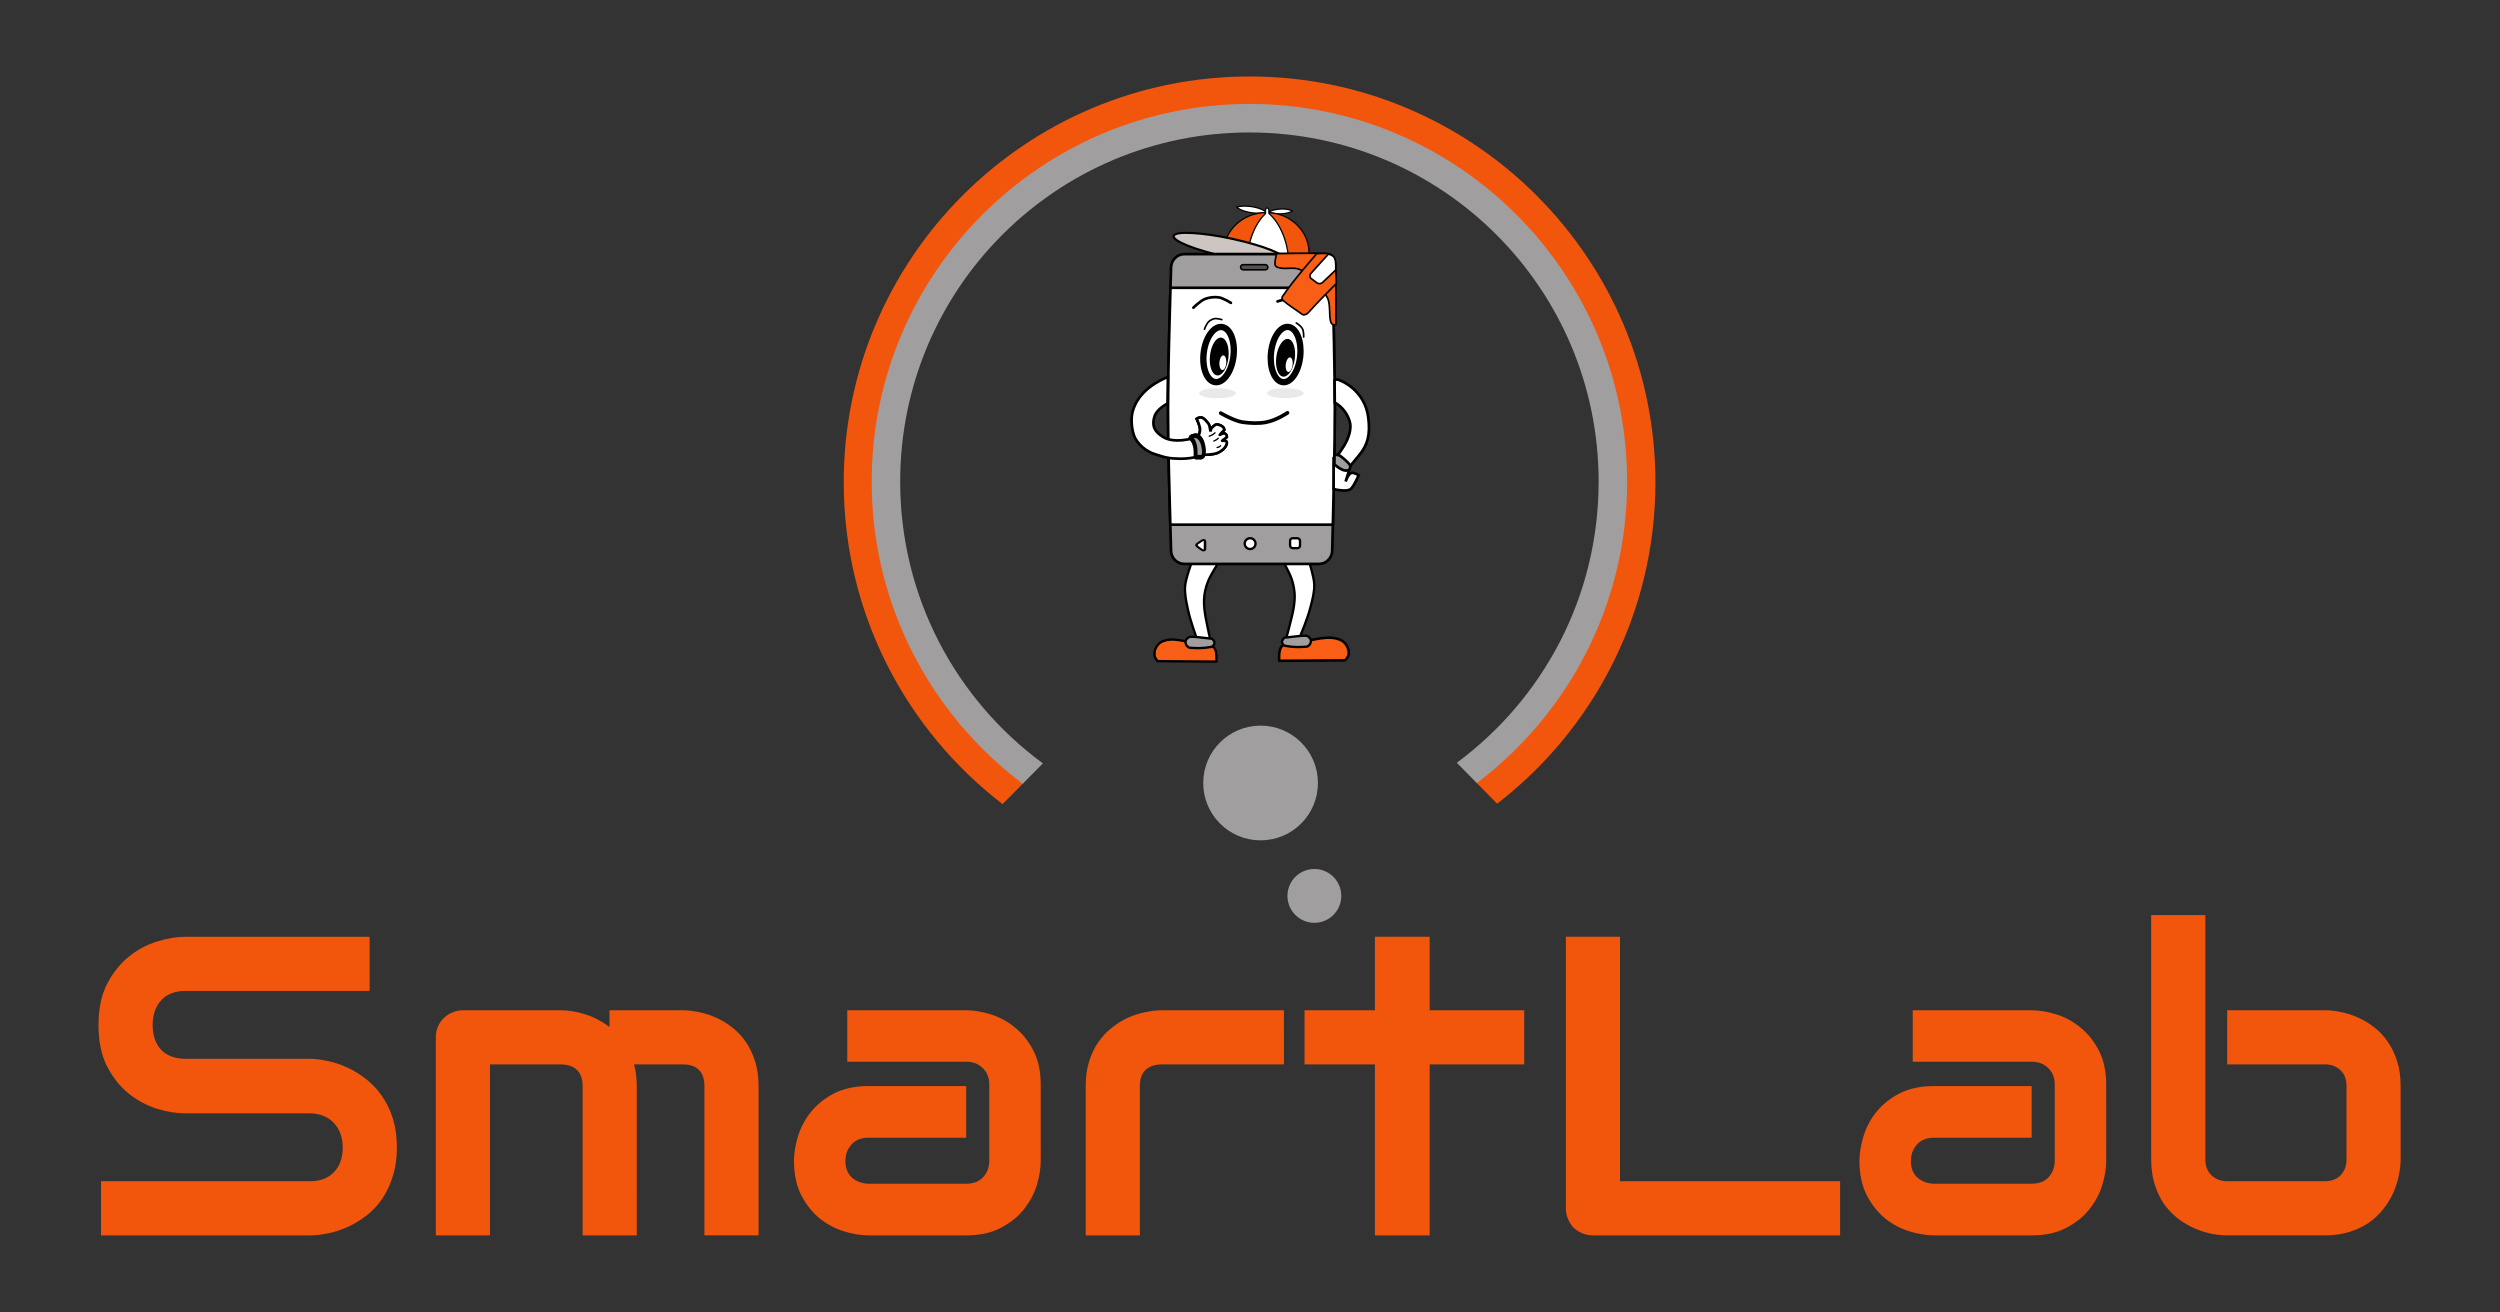 <?xml version="1.0" encoding="UTF-8" standalone="no"?>
<!-- Created with Inkscape (http://www.inkscape.org/) -->

<svg
   width="1200"
   height="630"
   viewBox="0 0 317.5 166.688"
   version="1.1"
   id="svg1"
   xml:space="preserve"
   inkscape:version="1.4 (86a8ad7, 2024-10-11)"
   sodipodi:docname="logo_testo.svg"
   inkscape:export-filename="logo_testo.jpg"
   inkscape:export-xdpi="96"
   inkscape:export-ydpi="96"
   xmlns:inkscape="http://www.inkscape.org/namespaces/inkscape"
   xmlns:sodipodi="http://sodipodi.sourceforge.net/DTD/sodipodi-0.dtd"
   xmlns="http://www.w3.org/2000/svg"
   xmlns:svg="http://www.w3.org/2000/svg"><rect x="0" y="0" width="317.5" height="166.688" fill="#333333" stroke="none"/><sodipodi:namedview
     id="namedview1"
     pagecolor="#ffffff"
     bordercolor="#000000"
     borderopacity="0.25"
     inkscape:showpageshadow="2"
     inkscape:pageopacity="0.0"
     inkscape:pagecheckerboard="0"
     inkscape:deskcolor="#d1d1d1"
     inkscape:document-units="mm"
     inkscape:zoom="0.7071068"
     inkscape:cx="583.36308"
     inkscape:cy="321.73358"
     inkscape:window-width="1920"
     inkscape:window-height="991"
     inkscape:window-x="-9"
     inkscape:window-y="-9"
     inkscape:window-maximized="1"
     inkscape:current-layer="layer14" /><defs
     id="defs1"><inkscape:path-effect
       effect="powerstroke"
       message=""
       id="path-effect7"
       is_visible="true"
       lpeversion="1.3"
       scale_width="1"
       interpolator_type="CubicBezierJohan"
       interpolator_beta="0.2"
       start_linecap_type="zerowidth"
       end_linecap_type="zerowidth"
       offset_points="0.471,-1.786"
       linejoin_type="extrp_arc"
       miter_limit="4"
       not_jump="false"
       sort_points="true" /><inkscape:path-effect
       effect="powerstroke"
       message=""
       id="path-effect6"
       is_visible="true"
       lpeversion="1.3"
       scale_width="1"
       interpolator_type="CubicBezierJohan"
       interpolator_beta="0.2"
       start_linecap_type="zerowidth"
       end_linecap_type="zerowidth"
       offset_points="4,18.868"
       linejoin_type="extrp_arc"
       miter_limit="4"
       not_jump="false"
       sort_points="true" /><inkscape:path-effect
       effect="powerstroke"
       message=""
       id="path-effect3"
       is_visible="true"
       lpeversion="1.3"
       scale_width="1"
       interpolator_type="CubicBezierJohan"
       interpolator_beta="0.2"
       start_linecap_type="zerowidth"
       end_linecap_type="zerowidth"
       offset_points="4,18.868"
       linejoin_type="extrp_arc"
       miter_limit="4"
       not_jump="false"
       sort_points="true" /><inkscape:path-effect
       effect="fill_between_many"
       method="bsplinespiro"
       autoreverse="false"
       close="false"
       join="false"
       linkedpaths="#path3,0,1"
       id="path-effect4"
       is_visible="true"
       lpeversion="0" /></defs><g
     inkscape:groupmode="layer"
     id="layer2"
     inkscape:label="logo"
     style="display:inline"
     transform="translate(-15.991,-91.486)" /><g
     inkscape:groupmode="layer"
     id="layer3"
     inkscape:label="smarty"
     style="display:inline"
     transform="translate(-15.991,-91.486)"><g
       inkscape:groupmode="layer"
       id="layer17"
       inkscape:label="cappello"
       style="display:inline;opacity:1;stroke:#000000;stroke-opacity:1" /><g
       inkscape:groupmode="layer"
       id="layer16"
       inkscape:label="gambe"
       style="display:inline" /><g
       inkscape:groupmode="layer"
       id="layer15"
       inkscape:label="componenti"
       style="display:inline;opacity:1" /><g
       inkscape:groupmode="layer"
       id="layer13"
       inkscape:label="corpo"
       style="display:inline;opacity:1"><g
         inkscape:groupmode="layer"
         id="g59"
         inkscape:label="componenti"
         style="display:inline" /></g><g
       inkscape:groupmode="layer"
       id="layer5"
       inkscape:label="occhi"
       style="display:inline" /><g
       inkscape:groupmode="layer"
       id="layer4"
       inkscape:label="smarty 1"><circle
         id="path11"
         style="fill:#000000;stroke:#000000;stroke-width:0.265"
         cx="69.639"
         cy="96.054"
         r="0" /><circle
         id="path12"
         style="fill:#000000;stroke:#000000;stroke-width:0.265"
         cx="77.996"
         cy="94.806"
         r="0" /></g><g
       inkscape:groupmode="layer"
       id="layer7"
       inkscape:label="bocca"
       style="display:inline" /><g
       inkscape:groupmode="layer"
       id="layer11"
       inkscape:label="mano_sx"
       style="display:inline" /><g
       inkscape:groupmode="layer"
       id="layer8"
       inkscape:label="braccia"
       style="display:inline"><g
         inkscape:groupmode="layer"
         id="g73"
         inkscape:label="mano_sx" /></g><g
       inkscape:groupmode="layer"
       id="layer12"
       inkscape:label="dettagli_occhi" /><g
       inkscape:groupmode="layer"
       id="layer10"
       inkscape:label="braccia 1"
       style="display:inline" /><g
       inkscape:groupmode="layer"
       id="layer14"
       inkscape:label="cerotto"
       style="display:inline"><g
         id="g2"
         transform="matrix(1.616,0,0,1.616,-107.695,-46.644)"><path
           style="-inkscape-font-specification:Audiowide;display:inline;fill:#f1560c;stroke-width:0.1;stroke-linecap:round;stroke-linejoin:round;stroke-miterlimit:4.7"
           d="m 107.729,175.657 q 0,1.26 -0.327,2.275 -0.311,0.998 -0.835,1.767 -0.524,0.769 -1.227,1.309 -0.704,0.54 -1.456,0.884 -0.753,0.344 -1.538,0.507 -0.769,0.164 -1.456,0.164 h -16.413 v -4.255 h 16.413 q 1.227,0 1.898,-0.72 0.687,-0.72 0.687,-1.931 0,-0.589 -0.18,-1.08 -0.18,-0.491 -0.524,-0.851 -0.327,-0.36 -0.818,-0.556 -0.475,-0.196 -1.064,-0.196 h -9.786 q -1.031,0 -2.226,-0.36 -1.195,-0.376 -2.226,-1.195 -1.015,-0.818 -1.702,-2.144 -0.671,-1.325 -0.671,-3.24 0,-1.915 0.671,-3.224 0.687,-1.325 1.702,-2.144 1.031,-0.835 2.226,-1.195 1.195,-0.376 2.226,-0.376 h 14.482 v 4.255 H 91.103 q -1.211,0 -1.898,0.736 -0.671,0.736 -0.671,1.947 0,1.227 0.671,1.947 0.687,0.704 1.898,0.704 h 9.786 0.033 q 0.687,0.016 1.456,0.196 0.769,0.164 1.522,0.524 0.769,0.36 1.456,0.916 0.687,0.54 1.211,1.309 0.54,0.769 0.851,1.767 0.311,0.998 0.311,2.258 z m 18.852,6.906 h -4.255 v -11.733 q 0,-0.835 -0.442,-1.26 -0.442,-0.442 -1.309,-0.442 h -5.531 v 13.435 h -4.255 v -15.579 q 0,-0.442 0.164,-0.818 0.164,-0.393 0.458,-0.671 0.295,-0.295 0.687,-0.458 0.393,-0.164 0.835,-0.164 h 7.675 q 0.884,0 1.898,0.311 1.015,0.311 1.931,0.998 v -1.309 h 5.76 q 0.605,0 1.276,0.147 0.671,0.131 1.325,0.425 0.671,0.295 1.276,0.769 0.605,0.458 1.064,1.129 0.458,0.655 0.736,1.522 0.278,0.867 0.278,1.964 v 11.733 h -4.255 v -11.733 q 0,-0.835 -0.425,-1.26 -0.409,-0.442 -1.276,-0.442 h -3.829 q 0.213,0.785 0.213,1.702 z m 31.747,-5.858 q 0,0.884 -0.311,1.915 -0.311,1.015 -1.015,1.898 -0.687,0.867 -1.816,1.456 -1.113,0.589 -2.716,0.589 h -7.675 q -0.884,0 -1.915,-0.311 -1.015,-0.311 -1.898,-0.998 -0.867,-0.704 -1.456,-1.816 -0.589,-1.129 -0.589,-2.733 0,-0.884 0.311,-1.915 0.311,-1.031 0.998,-1.898 0.704,-0.884 1.816,-1.473 1.129,-0.589 2.733,-0.589 h 7.675 v 4.058 h -7.675 q -0.867,0 -1.342,0.54 -0.475,0.524 -0.475,1.309 0,0.835 0.54,1.309 0.556,0.458 1.309,0.458 h 7.642 q 0.867,0 1.342,-0.524 0.475,-0.524 0.475,-1.309 v -5.94 q 0,-0.835 -0.524,-1.325 -0.507,-0.491 -1.293,-0.491 h -9.344 v -4.042 h 9.344 q 0.884,0 1.898,0.311 1.031,0.311 1.898,1.015 0.884,0.687 1.473,1.816 0.589,1.113 0.589,2.716 z m 19.113,-7.577 h -9.573 q -0.867,0 -1.309,0.442 -0.442,0.425 -0.442,1.26 v 11.733 h -4.255 v -11.733 q 0,-1.096 0.278,-1.964 0.278,-0.867 0.736,-1.522 0.475,-0.671 1.08,-1.129 0.605,-0.475 1.26,-0.769 0.671,-0.295 1.342,-0.425 0.687,-0.147 1.276,-0.147 h 9.606 z m 18.884,0 h -7.429 v 13.435 h -4.304 v -13.435 h -5.531 v -4.255 h 5.531 v -5.777 h 4.304 v 5.777 h 7.429 z m 24.825,13.435 H 201.742 q -0.458,0 -0.851,-0.164 -0.393,-0.164 -0.687,-0.442 -0.278,-0.295 -0.442,-0.687 -0.164,-0.393 -0.164,-0.851 v -21.323 h 4.255 v 19.212 h 17.297 z m 20.913,-5.858 q 0,0.884 -0.311,1.915 -0.311,1.015 -1.015,1.898 -0.687,0.867 -1.816,1.456 -1.113,0.589 -2.716,0.589 h -7.675 q -0.884,0 -1.915,-0.311 -1.015,-0.311 -1.898,-0.998 -0.867,-0.704 -1.456,-1.816 -0.589,-1.129 -0.589,-2.733 0,-0.884 0.311,-1.915 0.311,-1.031 0.998,-1.898 0.704,-0.884 1.816,-1.473 1.129,-0.589 2.733,-0.589 h 7.675 v 4.058 h -7.675 q -0.867,0 -1.342,0.54 -0.475,0.524 -0.475,1.309 0,0.835 0.54,1.309 0.556,0.458 1.309,0.458 h 7.642 q 0.867,0 1.342,-0.524 0.475,-0.524 0.475,-1.309 v -5.94 q 0,-0.835 -0.524,-1.325 -0.507,-0.491 -1.293,-0.491 h -9.344 v -4.042 h 9.344 q 0.884,0 1.898,0.311 1.031,0.311 1.898,1.015 0.884,0.687 1.473,1.816 0.589,1.113 0.589,2.716 z m 23.139,-0.115 q 0,0.605 -0.147,1.276 -0.131,0.671 -0.425,1.342 -0.295,0.655 -0.769,1.26 -0.458,0.605 -1.129,1.08 -0.655,0.458 -1.522,0.736 -0.867,0.278 -1.964,0.278 h -7.675 q -0.605,0 -1.276,-0.131 -0.671,-0.147 -1.342,-0.442 -0.655,-0.295 -1.26,-0.753 -0.605,-0.475 -1.08,-1.129 -0.458,-0.671 -0.736,-1.538 -0.278,-0.884 -0.278,-1.98 v -19.195 h 4.255 v 19.195 q 0,0.785 0.491,1.26 0.491,0.458 1.227,0.458 h 7.675 q 0.802,0 1.244,-0.475 0.458,-0.475 0.458,-1.244 v -5.76 q 0,-0.802 -0.475,-1.244 -0.475,-0.458 -1.227,-0.458 h -7.675 v -4.255 h 7.675 q 0.605,0 1.276,0.147 0.671,0.131 1.325,0.425 0.671,0.295 1.276,0.769 0.605,0.458 1.064,1.129 0.458,0.655 0.736,1.522 0.278,0.867 0.278,1.964 z"
           id="text82"
           aria-label="SmartLab" /><g
           id="g1"
           transform="translate(66.824)"><path
             id="path1"
             style="display:inline;fill:#f1560c;fill-opacity:1;stroke-linecap:round;stroke-linejoin:round;stroke-miterlimit:4.7;paint-order:markers fill stroke"
             d="m 107.918,91.486 c -17.601,0 -31.896,14.294 -31.896,31.895 0,10.297 4.897,19.458 12.483,25.291 l 1.694,-1.713 c -7.149,-5.378 -11.769,-13.933 -11.769,-23.579 0,-16.3 13.188,-29.487 29.488,-29.487 16.3,0 29.487,13.187 29.487,29.487 0,9.625 -4.6,18.161 -11.721,23.542 l 1.691,1.715 c 7.56,-5.835 12.438,-14.98 12.438,-25.257 0,-17.601 -14.294,-31.895 -31.895,-31.895 z"
             sodipodi:nodetypes="ssccsssccss"
             inkscape:label="cerchio esterno" /><path
             id="path1-4"
             style="display:inline;fill:#a09e9e;fill-opacity:1;stroke-linecap:round;stroke-linejoin:round;stroke-miterlimit:4.7;paint-order:markers fill stroke"
             d="m 107.905,93.646 c -16.382,0 -29.686,13.304 -29.686,29.686 0,9.7 4.665,18.319 11.871,23.738 l 1.584,-1.601 c -6.801,-4.992 -11.215,-13.042 -11.215,-22.137 0,-15.171 12.274,-27.445 27.445,-27.445 15.171,0 27.445,12.274 27.445,27.445 0,9.065 -4.384,17.093 -11.148,22.089 l 1.579,1.6 c 7.17,-5.422 11.81,-14.018 11.81,-23.69 0,-16.382 -13.304,-29.686 -29.686,-29.686 z"
             sodipodi:nodetypes="ssccsssccss"
             inkscape:label="cerchio interno" /><circle
             style="display:inline;fill:#a09e9e;fill-opacity:1;stroke:#a09e9e;stroke-width:2.258;stroke-linecap:round;stroke-linejoin:round;stroke-miterlimit:4.7;stroke-dasharray:none;stroke-opacity:1;paint-order:markers fill stroke"
             id="path2"
             cx="108.782"
             cy="147.011"
             r="3.379"
             inkscape:label="cerchio grande" /><circle
             style="display:inline;fill:#a09e9e;fill-opacity:1;stroke:#a09e9e;stroke-width:1.06;stroke-linecap:round;stroke-linejoin:round;stroke-miterlimit:4.7;stroke-dasharray:none;stroke-opacity:1;paint-order:markers fill stroke"
             id="path2-7"
             cx="113.01"
             cy="155.885"
             r="1.586"
             inkscape:label="cerchio piccolo" /><path
             id="path48-8"
             style="display:inline;opacity:1;fill:#ffffff;fill-opacity:1;stroke:#000000;stroke-width:0.1;stroke-linecap:round;stroke-linejoin:round;stroke-miterlimit:4.7;stroke-dasharray:none;stroke-dashoffset:0;stroke-opacity:1;paint-order:normal"
             d="m 109.212,102.155 a 1.334,0.446 7.709 0 0 -1.033,-0.422 1.334,0.446 7.709 0 0 -1.264,0.018 1.334,0.446 7.709 0 0 1.032,0.422 1.334,0.446 7.709 0 0 1.265,-0.017 z"
             inkscape:label="elica1" /><path
             id="path48-8-1"
             style="display:inline;opacity:1;fill:#ffffff;fill-opacity:1;stroke:#000000;stroke-width:0.1;stroke-linecap:round;stroke-linejoin:round;stroke-miterlimit:4.7;stroke-dasharray:none;stroke-dashoffset:0;stroke-opacity:1;paint-order:normal"
             d="m 111.277,102.074 a 0.359,1.021 86.499 0 0 -0.842,-0.173 0.359,1.021 86.499 0 0 -0.944,0.21 0.359,1.021 86.499 0 0 0.842,0.172 0.359,1.021 86.499 0 0 0.944,-0.21 z"
             inkscape:label="elica2" /><ellipse
             style="display:inline;opacity:1;fill:#f1560c;fill-opacity:1;stroke:#000000;stroke-width:0.1;stroke-linecap:round;stroke-linejoin:round;stroke-miterlimit:4.7;stroke-dasharray:none;stroke-dashoffset:0;stroke-opacity:1;paint-order:normal"
             id="path47"
             cx="109.232"
             cy="105.362"
             rx="3.361"
             ry="3.179"
             inkscape:label="base" /><path
             id="path48"
             style="display:inline;opacity:1;fill:#ffffff;fill-opacity:1;stroke:#000000;stroke-width:0.1;stroke-linecap:round;stroke-linejoin:round;stroke-miterlimit:4.7;stroke-dasharray:none;stroke-dashoffset:0;stroke-opacity:1;paint-order:normal"
             inkscape:label="striscia"
             d="m 109.354,101.836 c -0.039,-0.02 -0.096,-0.015 -0.131,0.011 -0.039,0.029 -0.052,0.136 -0.052,0.136 l -0.004,0.282 c -0.928,0.875 -1.472,2.48 -1.476,4.147 0.002,1.777 0.643,3.408 1.667,4.245 1.017,-0.841 1.652,-2.466 1.654,-4.235 4e-5,-1.723 -0.601,-3.316 -1.577,-4.177 v -0.269 c 0,0 -0.034,-0.115 -0.082,-0.14 z"
             sodipodi:nodetypes="sscccccccs" /><ellipse
             style="display:inline;opacity:1;fill:#cdc5c2;fill-opacity:1;stroke:#000000;stroke-width:0.171;stroke-linecap:round;stroke-linejoin:round;stroke-miterlimit:4.7;stroke-dasharray:none;stroke-dashoffset:0;stroke-opacity:1;paint-order:normal"
             id="path49"
             cx="137.235"
             cy="80.933"
             rx="4.468"
             ry="0.748"
             transform="matrix(0.977,0.211,-0.343,0.939,0,-2.7083331e-7)"
             inkscape:label="visiera" /><path
             style="display:inline;fill:#ffffff;fill-opacity:1;stroke:#000000;stroke-width:0.185;stroke-linecap:round;stroke-linejoin:round;stroke-miterlimit:4.7;stroke-dasharray:none;stroke-dashoffset:0;stroke-opacity:1;paint-order:normal"
             d="m 103.33,129.793 c 0,0 -0.435,1.149 -0.48,1.753 -0.045,0.603 0.09,1.21 0.216,1.801 0.208,0.976 0.572,1.912 0.888,2.858 0.105,0.315 0.336,0.937 0.336,0.937 l 0.888,-0.072 c 0,0 -0.336,-1.194 -0.456,-1.801 -0.174,-0.881 -0.413,-1.768 -0.384,-2.666 0.015,-0.466 0.126,-0.932 0.288,-1.369 0.197,-0.531 0.816,-1.489 0.816,-1.489 z"
             id="path50"
             sodipodi:nodetypes="csssccssscc"
             inkscape:label="g_sx" /><path
             style="display:inline;fill:#ffffff;fill-opacity:1;stroke:#000000;stroke-width:0.185;stroke-linecap:round;stroke-linejoin:round;stroke-miterlimit:4.7;stroke-dasharray:none;stroke-dashoffset:0;stroke-opacity:1;paint-order:normal"
             d="m 112.6,129.639 c 0,0 0.383,1.167 0.4,1.773 0.017,0.604 -0.145,1.204 -0.298,1.789 -0.253,0.965 -0.658,1.884 -1.018,2.814 -0.12,0.309 -0.379,0.92 -0.379,0.92 l -0.884,-0.112 c 0,0 0.39,-1.177 0.538,-1.778 0.214,-0.872 0.493,-1.748 0.505,-2.645 0.006,-0.466 -0.084,-0.936 -0.225,-1.38 -0.172,-0.539 -0.748,-1.525 -0.748,-1.525 z"
             id="path51"
             sodipodi:nodetypes="csssccssscc"
             inkscape:label="g_sx" /><path
             style="display:inline;opacity:1;fill:#f85e15;fill-opacity:1;stroke:#000000;stroke-width:0.185;stroke-linecap:round;stroke-linejoin:round;stroke-miterlimit:4.7;stroke-dasharray:none;stroke-dashoffset:0;stroke-opacity:1;paint-order:normal"
             d="m 105.311,137.471 c 0,0 0.064,-0.772 -0.153,-1.053 -0.214,-0.277 -0.534,-0.31 -0.849,-0.314 -0.941,-0.012 -2.092,-0.539 -2.98,-0.306 -0.341,0.089 -0.532,0.205 -0.722,0.501 -0.134,0.209 -0.193,0.485 -0.153,0.73 0.025,0.155 0.238,0.408 0.238,0.408 z"
             id="path52"
             sodipodi:nodetypes="cssssscc"
             inkscape:label="piede_sx" /><path
             style="display:inline;opacity:1;fill:#f85e15;fill-opacity:1;stroke:#000000;stroke-width:0.201;stroke-linecap:round;stroke-linejoin:round;stroke-miterlimit:4.7;stroke-dasharray:none;stroke-dashoffset:0;stroke-opacity:1;paint-order:normal"
             d="m 110.248,137.409 c 0,0 -0.072,-0.811 0.171,-1.105 0.24,-0.291 0.599,-0.326 0.953,-0.33 1.056,-0.012 2.347,-0.566 3.344,-0.321 0.382,0.094 0.597,0.215 0.81,0.526 0.151,0.22 0.216,0.509 0.171,0.766 -0.028,0.163 -0.267,0.428 -0.267,0.428 z"
             id="path53"
             sodipodi:nodetypes="cssssscc"
             inkscape:label="piede_dx" /><path
             style="display:inline;fill:#a09e9e;fill-opacity:1;stroke:#000000;stroke-width:0.185;stroke-linecap:round;stroke-linejoin:round;stroke-miterlimit:4.7;stroke-dasharray:none;stroke-dashoffset:0;stroke-opacity:1;paint-order:normal"
             d="m 110.704,135.585 c 0.71,-0.081 1.276,-0.152 1.612,-0.151 0.192,8.9e-4 0.407,0.199 0.424,0.391 0.018,0.197 -0.159,0.462 -0.357,0.475 -0.501,0.034 -0.971,0.063 -1.664,-0.068 -0.126,-0.024 -0.231,-0.163 -0.255,-0.289 -0.021,-0.113 0.125,-0.346 0.239,-0.359 z"
             id="path54"
             sodipodi:nodetypes="sssssss"
             inkscape:label="calzino_dx" /><path
             style="display:inline;opacity:1;fill:#a09e9e;fill-opacity:1;stroke:#000000;stroke-width:0.185;stroke-linecap:round;stroke-linejoin:round;stroke-miterlimit:4.7;stroke-dasharray:none;stroke-dashoffset:0;stroke-opacity:1;paint-order:normal"
             d="m 104.919,135.669 c -0.71,-0.081 -1.276,-0.152 -1.612,-0.151 -0.192,8.9e-4 -0.407,0.199 -0.424,0.391 -0.018,0.197 0.159,0.462 0.357,0.475 0.501,0.034 0.971,0.063 1.664,-0.068 0.126,-0.024 0.231,-0.163 0.255,-0.289 0.021,-0.113 -0.125,-0.346 -0.239,-0.359 z"
             id="path55"
             sodipodi:nodetypes="sssssss"
             inkscape:label="calzino_sx" /><rect
             style="display:inline;opacity:1;fill:#ffffff;fill-opacity:1;stroke:#000000;stroke-width:0.125;stroke-linecap:round;stroke-linejoin:round;stroke-miterlimit:4.7;stroke-dasharray:none;stroke-dashoffset:0;stroke-opacity:1;paint-order:normal"
             id="rect55"
             width="2.147"
             height="0.406"
             x="107.209"
             y="106.275"
             ry="0.203"
             inkscape:label="altoparlante" /><rect
             style="display:inline;opacity:1;fill:#ffffff;fill-opacity:1;stroke:#000000;stroke-width:0.185;stroke-linecap:round;stroke-linejoin:round;stroke-miterlimit:4.7;stroke-dasharray:none;stroke-dashoffset:0;stroke-opacity:1;paint-order:normal"
             id="rect56"
             width="0.781"
             height="0.781"
             x="111.101"
             y="127.776"
             ry="0.203"
             inkscape:label="tasto3" /><circle
             style="display:inline;opacity:1;fill:#ffffff;fill-opacity:1;stroke:#000000;stroke-width:0.185;stroke-linecap:round;stroke-linejoin:round;stroke-miterlimit:4.7;stroke-dasharray:none;stroke-dashoffset:0;stroke-opacity:1;paint-order:normal"
             id="circle56"
             cx="107.96"
             cy="128.2"
             r="0.425"
             inkscape:label="tasto2" /><path
             id="path56"
             style="display:inline;opacity:1;fill:#ffffff;stroke:#000000;stroke-width:0.172;stroke-linecap:round;stroke-linejoin:round;stroke-miterlimit:4.7;stroke-dasharray:none"
             d="m 172.515,43.183 c 0.142,0.134 0.311,0.317 0.418,0.424 0.175,0.174 0.062,0.243 -0.112,0.243 h -0.397 c -0.1,0 -0.185,-0.082 -0.181,-0.181 l 0.015,-0.38 c 0.007,-0.174 0.04,-0.31 0.257,-0.105 z"
             sodipodi:nodetypes="sssssss"
             inkscape:label="tasto1"
             transform="matrix(0.806,0.593,-0.802,0.597,0,-2.7083331e-7)" /><path
             id="path57"
             style="display:inline;opacity:1;fill:#a09e9e;fill-opacity:1;stroke:#000000;stroke-width:0.212;stroke-linecap:round;stroke-linejoin:bevel;stroke-miterlimit:4.7;stroke-dasharray:none;stroke-opacity:1;paint-order:normal"
             d="m 102.798,105.447 h 10.562 c 0.583,0 1.053,0.47 1.053,1.053 0,0 0.204,7.414 0.204,11.122 0,3.708 -0.204,11.122 -0.204,11.122 -0.011,0.583 -0.47,1.053 -1.053,1.053 h -10.562 c -0.583,0 -1.053,-0.47 -1.053,-1.053 0,0 -0.238,-7.414 -0.238,-11.122 0,-3.708 0.238,-11.122 0.238,-11.122 0.013,-0.583 0.47,-1.053 1.053,-1.053 z"
             sodipodi:nodetypes="sssssssssss"
             inkscape:label="telefono" /><path
             id="path58"
             style="display:inline;opacity:1;fill:#ffffff;fill-opacity:1;stroke:#000000;stroke-width:0.21;stroke-linecap:round;stroke-linejoin:bevel;stroke-miterlimit:4.7;stroke-dasharray:none;stroke-dashoffset:0;stroke-opacity:1;paint-order:normal"
             d="m 101.7,108.095 c -0.059,1.965 -0.192,6.528 -0.192,9.527 0,2.803 0.114,6.85 0.18,9.085 h 12.775 c 0.057,-2.235 0.154,-6.283 0.154,-9.085 0,-2.999 -0.114,-7.562 -0.165,-9.527 z"
             inkscape:label="schermo"
             sodipodi:nodetypes="csccscc" /><rect
             style="display:inline;opacity:1;fill:#525252;fill-opacity:1;stroke:#000000;stroke-width:0.125;stroke-linecap:round;stroke-linejoin:round;stroke-miterlimit:4.7;stroke-dasharray:none;stroke-dashoffset:0;stroke-opacity:1;paint-order:normal"
             id="rect58"
             width="2.147"
             height="0.406"
             x="107.209"
             y="106.275"
             ry="0.203"
             inkscape:label="altoparlante" /><rect
             style="display:inline;opacity:1;fill:#ffffff;fill-opacity:1;stroke:#000000;stroke-width:0.185;stroke-linecap:round;stroke-linejoin:round;stroke-miterlimit:4.7;stroke-dasharray:none;stroke-dashoffset:0;stroke-opacity:1;paint-order:normal"
             id="rect59"
             width="0.781"
             height="0.781"
             x="111.101"
             y="127.776"
             ry="0.203"
             inkscape:label="tasto3" /><circle
             style="display:inline;opacity:1;fill:#ffffff;fill-opacity:1;stroke:#000000;stroke-width:0.185;stroke-linecap:round;stroke-linejoin:round;stroke-miterlimit:4.7;stroke-dasharray:none;stroke-dashoffset:0;stroke-opacity:1;paint-order:normal"
             id="circle59"
             cx="107.96"
             cy="128.2"
             r="0.425"
             inkscape:label="tasto2" /><path
             id="path59"
             style="display:inline;opacity:1;fill:#ffffff;stroke:#000000;stroke-width:0.172;stroke-linecap:round;stroke-linejoin:round;stroke-miterlimit:4.7;stroke-dasharray:none"
             d="m 172.515,43.183 c 0.142,0.134 0.311,0.317 0.418,0.424 0.175,0.174 0.062,0.243 -0.112,0.243 h -0.397 c -0.1,0 -0.185,-0.082 -0.181,-0.181 l 0.015,-0.38 c 0.007,-0.174 0.04,-0.31 0.257,-0.105 z"
             sodipodi:nodetypes="sssssss"
             inkscape:label="tasto1"
             transform="matrix(0.806,0.593,-0.802,0.597,0,-2.7083331e-7)" /><ellipse
             style="display:inline;fill:#ffffff;fill-opacity:1;stroke:#000000;stroke-width:0.499;stroke-linecap:round;stroke-linejoin:bevel;stroke-miterlimit:4.7;stroke-dasharray:none;stroke-dashoffset:0;stroke-opacity:1;paint-order:stroke fill markers"
             id="ellipse59"
             cx="118.322"
             cy="99.863"
             rx="1.178"
             ry="2.18"
             inkscape:label="sclera_sx"
             transform="rotate(6.893)" /><ellipse
             style="display:inline;fill:#ffffff;fill-opacity:1;stroke:#000000;stroke-width:0.495;stroke-linecap:round;stroke-linejoin:bevel;stroke-miterlimit:4.7;stroke-dasharray:none;stroke-dashoffset:0;stroke-opacity:1;paint-order:stroke fill markers"
             id="ellipse60"
             cx="121.526"
             cy="100.474"
             rx="1.156"
             ry="2.181"
             inkscape:label="sclera_dx"
             transform="matrix(0.994,0.11,-0.1,0.995,0,-2.7083331e-7)" /><ellipse
             style="display:inline;fill:#000000;fill-opacity:1;stroke:none;stroke-width:0.212;stroke-linecap:round;stroke-linejoin:bevel;stroke-miterlimit:4.7;stroke-dasharray:none;stroke-dashoffset:0;stroke-opacity:1;paint-order:stroke fill markers"
             id="ellipse61"
             cx="117.186"
             cy="101.418"
             rx="0.73"
             ry="1.494"
             inkscape:label="pupilla_sx"
             transform="rotate(6.208)" /><ellipse
             style="display:inline;fill:#000000;fill-opacity:1;stroke:none;stroke-width:0.212;stroke-linecap:round;stroke-linejoin:bevel;stroke-miterlimit:4.7;stroke-dasharray:none;stroke-dashoffset:0;stroke-opacity:1;paint-order:stroke fill markers"
             id="ellipse62"
             cx="125.153"
             cy="97.494"
             rx="0.73"
             ry="1.494"
             inkscape:label="pupilla_dx"
             transform="rotate(7.809)" /><ellipse
             style="display:inline;fill:#ffffff;fill-opacity:1;stroke:none;stroke-width:0.212;stroke-linecap:round;stroke-linejoin:bevel;stroke-miterlimit:4.7;stroke-dasharray:none;stroke-dashoffset:0;stroke-opacity:1;paint-order:stroke fill markers"
             id="ellipse63"
             cx="114.045"
             cy="105.748"
             rx="0.272"
             ry="0.577"
             inkscape:label="riflesso_sx"
             transform="rotate(4.289)" /><ellipse
             style="display:inline;fill:#ffffff;fill-opacity:1;stroke:none;stroke-width:0.212;stroke-linecap:round;stroke-linejoin:bevel;stroke-miterlimit:4.7;stroke-dasharray:none;stroke-dashoffset:0;stroke-opacity:1;paint-order:stroke fill markers"
             id="ellipse64"
             cx="125.04"
             cy="98.589"
             rx="0.272"
             ry="0.577"
             inkscape:label="riflesso_dx"
             transform="rotate(7.536)" /><ellipse
             style="display:inline;fill:#eae9e9;fill-opacity:1;stroke:none;stroke-width:0.529;stroke-linecap:round;stroke-linejoin:bevel;stroke-miterlimit:4.7;stroke-dasharray:none;stroke-dashoffset:0;stroke-opacity:1;paint-order:stroke fill markers"
             id="ellipse65"
             cx="105.396"
             cy="116.382"
             rx="1.443"
             ry="0.391" /><ellipse
             style="display:inline;fill:#eae9e9;fill-opacity:1;stroke:none;stroke-width:0.529;stroke-linecap:round;stroke-linejoin:bevel;stroke-miterlimit:4.7;stroke-dasharray:none;stroke-dashoffset:0;stroke-opacity:1;paint-order:stroke fill markers"
             id="ellipse66"
             cx="110.725"
             cy="116.373"
             rx="1.443"
             ry="0.391" /><path
             style="display:inline;fill:none;fill-opacity:1;stroke:#000000;stroke-width:0.291;stroke-linecap:round;stroke-linejoin:bevel;stroke-miterlimit:4.7;stroke-dasharray:none;stroke-dashoffset:0;stroke-opacity:1;paint-order:stroke fill markers"
             d="m 105.651,117.944 c 0,0 1.079,0.626 1.72,0.711 0.606,0.081 1.245,0.117 1.846,0.002 0.849,-0.163 1.68,-0.737 1.68,-0.737"
             id="path66"
             sodipodi:nodetypes="cssc" /><path
             style="display:inline;fill:#ffffff;fill-opacity:1;stroke:#000000;stroke-width:0.212;stroke-linecap:round;stroke-linejoin:miter;stroke-miterlimit:4.7;stroke-dasharray:none;stroke-dashoffset:0;stroke-opacity:1;paint-order:normal"
             d="m 103.691,120.188 c 0,0 0.349,-0.622 0.336,-0.961 -0.012,-0.31 -0.267,-0.843 -0.267,-0.843 0,0 0.205,-0.133 0.386,-0.093 0.2,0.044 0.377,0.29 0.508,0.443 0.1,0.116 0.109,0.231 0.14,0.364 0.024,0.104 0.049,0.285 0.049,0.285 l 0.061,-0.229 c 0,0 0.291,-0.351 0.467,-0.323 0.25,0.04 0.551,0.18 0.558,0.432 -0.385,0.407 -0.355,0.392 -0.355,0.392 0,0 0.285,-0.164 0.409,-0.104 0.097,0.047 0.205,0.234 0.12,0.3 -0.384,0.297 -0.341,0.264 -0.341,0.264 0,0 0.23,-0.027 0.317,0.036 0.072,0.052 0.055,0.181 0.024,0.264 -0.111,0.294 -0.398,0.518 -0.684,0.648 -0.45,0.205 -1.477,0.144 -1.477,0.144 z"
             id="path67"
             sodipodi:nodetypes="cscsssccsccsscssscc"
             inkscape:label="mano_sx" /><path
             id="path68"
             style="display:inline;fill:#a09e9e;fill-opacity:1;stroke:#000000;stroke-width:0.329;stroke-linecap:round;stroke-linejoin:bevel;stroke-miterlimit:4.7;paint-order:stroke fill markers"
             d="m 73.755,158.737 c -0.013,0.26 -0.048,0.48 -0.185,0.646 -0.119,0.143 -0.297,-0.018 -0.443,-0.08 -0.193,-0.083 -0.219,-0.004 -0.077,-0.517 0.066,-0.239 0.114,-0.761 -0.118,-1.116 -0.087,-0.132 0.279,-0.054 0.376,-0.017 0.286,0.11 0.473,0.536 0.451,0.998 z"
             sodipodi:nodetypes="ssssssss"
             inkscape:label="polsino_sx"
             transform="matrix(0.891,-0.453,0.243,0.97,0,-2.7083331e-7)" /><path
             style="display:inline;fill:#a09e9e;fill-opacity:1;stroke:#000000;stroke-width:0.106;stroke-linecap:round;stroke-linejoin:miter;stroke-miterlimit:4.7;stroke-dasharray:none;stroke-dashoffset:0;stroke-opacity:1;paint-order:normal"
             d="m 104.747,119.756 c 0,0 0.169,-0.061 0.249,-0.108 0.076,-0.044 0.207,-0.156 0.207,-0.156 m -0.091,0.645 c 0,0 0.11,-0.049 0.19,-0.095 0.076,-0.044 0.152,-0.122 0.152,-0.122 m -0.091,0.726 c 0,0 0.106,-0.015 0.185,-0.061 0.076,-0.044 0.088,-0.075 0.088,-0.075"
             id="path69"
             sodipodi:nodetypes="csccsccsc" /><path
             id="path70"
             style="display:inline;fill:#ffffff;fill-opacity:1;stroke:#000000;stroke-width:0.212;stroke-linecap:round;stroke-linejoin:miter;stroke-miterlimit:4.7;stroke-dasharray:none;stroke-opacity:1;paint-order:normal"
             inkscape:label="braccio_sx"
             d="m 98.745,117.753 c -0.161,0.535 -0.118,1.331 0.076,1.907 0.255,0.756 1.034,1.309 1.595,1.488 0.477,0.152 1.003,0.362 1.738,0.367 0.412,0.038 1.042,-0.004 1.445,-0.099 0.403,-0.095 0.606,-0.21 0.606,-0.21 0.9,-0.276 0.62,-1.748 -0.472,-1.414 0,0 -0.281,0.166 -0.718,0.228 -1.209,0.221 -1.78,-0.128 -1.915,-0.214 -0.341,-0.218 -0.582,-0.44 -0.695,-0.772 -0.07,-0.2 -0.054,-0.519 0.015,-0.746 0.112,-0.507 0.67,-0.891 1.047,-1.108 0.003,-0.649 0.021,-1.354 0.033,-2.082 -2,0.822 -2.568,2.032 -2.755,2.655 z"
             sodipodi:nodetypes="ssscscccsccccs" /><path
             style="display:inline;fill:#ffffff;fill-opacity:1;stroke:#000000;stroke-width:0.212;stroke-linecap:round;stroke-linejoin:miter;stroke-miterlimit:4.7;stroke-dasharray:none;stroke-dashoffset:0;stroke-opacity:1;paint-order:normal"
             d="m 103.691,120.188 c 0,0 0.349,-0.622 0.336,-0.961 -0.012,-0.31 -0.267,-0.843 -0.267,-0.843 0,0 0.205,-0.133 0.386,-0.093 0.2,0.044 0.377,0.29 0.508,0.443 0.1,0.116 0.109,0.231 0.14,0.364 0.024,0.104 0.049,0.285 0.049,0.285 l 0.061,-0.229 c 0,0 0.291,-0.351 0.467,-0.323 0.25,0.04 0.551,0.18 0.558,0.432 -0.385,0.407 -0.355,0.392 -0.355,0.392 0,0 0.285,-0.164 0.409,-0.104 0.097,0.047 0.205,0.234 0.12,0.3 -0.384,0.297 -0.341,0.264 -0.341,0.264 0,0 0.23,-0.027 0.317,0.036 0.072,0.052 0.055,0.181 0.024,0.264 -0.111,0.294 -0.398,0.518 -0.684,0.648 -0.45,0.205 -1.477,0.144 -1.477,0.144 z"
             id="path71"
             sodipodi:nodetypes="cscsssccsccsscssscc"
             inkscape:label="mano_sx" /><path
             id="path72"
             style="display:inline;fill:#a09e9e;fill-opacity:1;stroke:#000000;stroke-width:0.329;stroke-linecap:round;stroke-linejoin:bevel;stroke-miterlimit:4.7;paint-order:stroke fill markers"
             d="m 73.755,158.737 c -0.013,0.26 -0.048,0.48 -0.185,0.646 -0.119,0.143 -0.297,-0.018 -0.443,-0.08 -0.193,-0.083 -0.219,-0.004 -0.077,-0.517 0.066,-0.239 0.114,-0.761 -0.118,-1.116 -0.087,-0.132 0.279,-0.054 0.376,-0.017 0.286,0.11 0.473,0.536 0.451,0.998 z"
             sodipodi:nodetypes="ssssssss"
             inkscape:label="polsino_sx"
             transform="matrix(0.891,-0.453,0.243,0.97,0,-2.7083331e-7)" /><path
             style="display:inline;fill:#a09e9e;fill-opacity:1;stroke:#000000;stroke-width:0.106;stroke-linecap:round;stroke-linejoin:miter;stroke-miterlimit:4.7;stroke-dasharray:none;stroke-dashoffset:0;stroke-opacity:1;paint-order:normal"
             d="m 104.747,119.756 c 0,0 0.169,-0.061 0.249,-0.108 0.076,-0.044 0.207,-0.156 0.207,-0.156 m -0.091,0.645 c 0,0 0.11,-0.049 0.19,-0.095 0.076,-0.044 0.152,-0.122 0.152,-0.122 m -0.091,0.726 c 0,0 0.106,-0.015 0.185,-0.061 0.076,-0.044 0.088,-0.075 0.088,-0.075"
             id="path73"
             sodipodi:nodetypes="csccsccsc" /><path
             id="path74"
             style="display:inline;fill:#ffffff;fill-opacity:1;stroke:#000000;stroke-width:0.212;stroke-linecap:round;stroke-miterlimit:4.7;stroke-dasharray:none;stroke-opacity:1"
             d="m 114.774,115.303 c -0.063,-0.003 -0.122,0.008 -0.175,0.043 0.008,0.625 0.011,1.208 0.013,1.77 0.341,0.187 0.902,0.61 1.169,1.456 0.183,0.579 -0.071,1.324 -0.43,1.93 -0.359,0.605 -0.754,1.015 -0.754,1.015 -0.008,0.009 -0.016,0.018 -0.024,0.027 -0.005,0.285 -0.009,0.565 -0.014,0.847 0.017,0.021 0.035,0.041 0.055,0.06 0.263,0.252 0.681,0.244 0.934,-0.018 0,0 0.466,-0.549 1.013,-1.224 0.636,-0.783 0.858,-1.58 0.684,-2.931 -0.277,-2.162 -2.15,-2.874 -2.15,-2.874 -0.098,-0.048 -0.215,-0.098 -0.323,-0.104 z"
             inkscape:label="braccio_dx" /><path
             style="display:inline;fill:#fffefe;fill-opacity:1;stroke:#000000;stroke-width:0.212;stroke-linecap:round;stroke-linejoin:miter;stroke-miterlimit:4.7;stroke-dasharray:none;stroke-dashoffset:0;stroke-opacity:1;paint-order:normal"
             d="m 114.523,121.561 v 2.335 c 0,0 0.145,0.057 0.221,0.068 0.344,0.05 0.72,0.118 1.044,-0.008 0.075,-0.029 0.128,-0.099 0.178,-0.161 0.231,-0.283 0.526,-0.968 0.526,-0.968 0,0 -0.38,-0.25 -0.586,-0.178 -0.253,0.088 -0.441,0.671 -0.441,0.671 l 0.297,-0.959 z"
             id="path75"
             sodipodi:nodetypes="ccssscsccc"
             inkscape:label="mano_sx" /><path
             style="display:inline;fill:#a09e9e;fill-opacity:1;stroke:#000000;stroke-width:0.212;stroke-linecap:round;stroke-linejoin:miter;stroke-miterlimit:4.7;stroke-dasharray:none;stroke-dashoffset:0;stroke-opacity:1;paint-order:normal"
             d="m 114.593,121.197 -0.012,0.768 c 0,0 0.259,0.229 0.408,0.312 0.146,0.082 0.301,0.172 0.468,0.18 0.104,0.005 0.232,-0.006 0.3,-0.084 0.091,-0.103 0.099,-0.308 0.012,-0.408 -0.211,-0.245 -0.507,-0.502 -0.708,-0.648 -0.13,-0.095 -0.468,-0.12 -0.468,-0.12 z"
             id="path76"
             sodipodi:nodetypes="ccssssscc"
             inkscape:label="polsino_dx" /><path
             style="display:inline;fill:none;fill-opacity:1;stroke:#000000;stroke-width:0.132;stroke-linecap:round;stroke-linejoin:miter;stroke-miterlimit:4.7;stroke-dasharray:none;stroke-dashoffset:0;stroke-opacity:1;paint-order:normal"
             d="m 104.375,111.351 c 0,0 0.134,-0.443 0.383,-0.643 0.088,-0.071 0.29,-0.176 0.432,-0.194 0.171,-0.022 0.542,0.08 0.542,0.08"
             id="path77"
             sodipodi:nodetypes="cssc"
             inkscape:label="dettaglio1" /><path
             style="display:inline;fill:none;fill-opacity:1;stroke:#000000;stroke-width:0.212;stroke-linecap:round;stroke-linejoin:miter;stroke-miterlimit:4.7;stroke-dasharray:none;stroke-dashoffset:0;stroke-opacity:1;paint-order:normal"
             d="m 103.503,109.658 c 0,0 0.547,-0.552 0.934,-0.696 0.314,-0.117 0.757,-0.168 1.087,-0.11 0.341,0.059 0.925,0.425 0.925,0.425 m 3.664,-0.11 c 0,0 0.706,-0.263 1.108,-0.167 0.433,0.104 0.813,0.514 0.881,0.74"
             id="path78"
             sodipodi:nodetypes="cssccsc"
             inkscape:label="sopracciglia" /><path
             style="display:inline;fill:none;fill-opacity:1;stroke:#000000;stroke-width:0.132;stroke-linecap:round;stroke-linejoin:miter;stroke-miterlimit:4.7;stroke-dasharray:none;stroke-dashoffset:0;stroke-opacity:1;paint-order:normal"
             d="m 111.591,110.859 c 0,0 0.303,0.168 0.468,0.432 0.132,0.212 0.11,0.669 0.11,0.669"
             id="path79"
             sodipodi:nodetypes="csc" /><path
             style="display:inline;fill:#f85e15;fill-opacity:1;stroke:#000000;stroke-width:0.132;stroke-linecap:round;stroke-linejoin:round;stroke-miterlimit:4.7;stroke-dasharray:none;stroke-dashoffset:0;stroke-opacity:1;paint-order:normal"
             d="m 110.045,105.408 c 0,0 -0.14,0.507 -0.133,0.769 0.002,0.077 0.016,0.164 0.068,0.221 0.083,0.09 0.221,0.109 0.34,0.136 0.487,0.111 1.026,-0.073 1.494,0.102 0.405,0.151 0.721,0.484 1.036,0.781 0.394,0.372 0.754,0.787 1.053,1.24 0.084,0.127 0.162,0.262 0.204,0.408 0.144,0.497 0.068,1.071 0.153,1.545 0.023,0.13 0.054,0.293 0.17,0.357 0.083,0.046 0.283,0.061 0.282,-0.034 -0.013,-1.573 0.02,-3.288 -0.096,-4.771 -0.028,-0.359 -0.396,-0.745 -0.756,-0.764 -0.822,-0.045 -3.815,0.013 -3.815,0.013 z"
             id="path80"
             sodipodi:nodetypes="csssssssssssscc"
             inkscape:label="cerotto_inferiore" /><path
             style="display:inline;fill:#f85e15;fill-opacity:1;stroke:#000000;stroke-width:0.132;stroke-linecap:round;stroke-linejoin:miter;stroke-miterlimit:4.7;stroke-dasharray:none;stroke-dashoffset:0;stroke-opacity:1;paint-order:normal"
             d="m 113.197,105.411 c 0,0 -1.92,2.169 -2.71,3.395 -0.054,0.083 -0.002,0.223 0.072,0.288 0.46,0.403 1.159,0.829 1.473,1.074 0.147,0.115 0.39,0.016 0.51,-0.127 0.465,-0.552 2.194,-2.288 2.194,-2.288 0,0 -0.02,-1.049 -0.059,-1.576 -0.028,-0.389 -0.142,-0.783 -0.775,-0.784 -0.248,-7.6e-4 -0.466,-0.003 -0.704,0.019 z"
             id="path81"
             sodipodi:nodetypes="csssscssc"
             inkscape:label="cerotto_superiore" /><path
             style="fill:#ffffff;fill-opacity:1;stroke:#000000;stroke-width:0.132;stroke-linecap:round;stroke-linejoin:miter;stroke-miterlimit:4.7;stroke-dasharray:none;stroke-dashoffset:0;stroke-opacity:1;paint-order:normal"
             d="m 114.127,105.434 c 0,0 -1.201,1.301 -1.413,1.558 -0.074,0.09 -0.074,0.276 0.017,0.348 0.178,0.139 0.323,0.264 0.509,0.382 0.113,0.072 0.303,0.059 0.399,-0.034 0.188,-0.183 0.424,-0.393 0.601,-0.568 0.07,-0.07 0.452,-0.431 0.452,-0.431 0,0 0.011,-0.383 -0.021,-0.67 -0.018,-0.155 -0.091,-0.33 -0.185,-0.404 -0.113,-0.089 -0.36,-0.18 -0.36,-0.18 z"
             id="path82"
             sodipodi:nodetypes="cssssscssc" /></g></g></g></g></svg>
